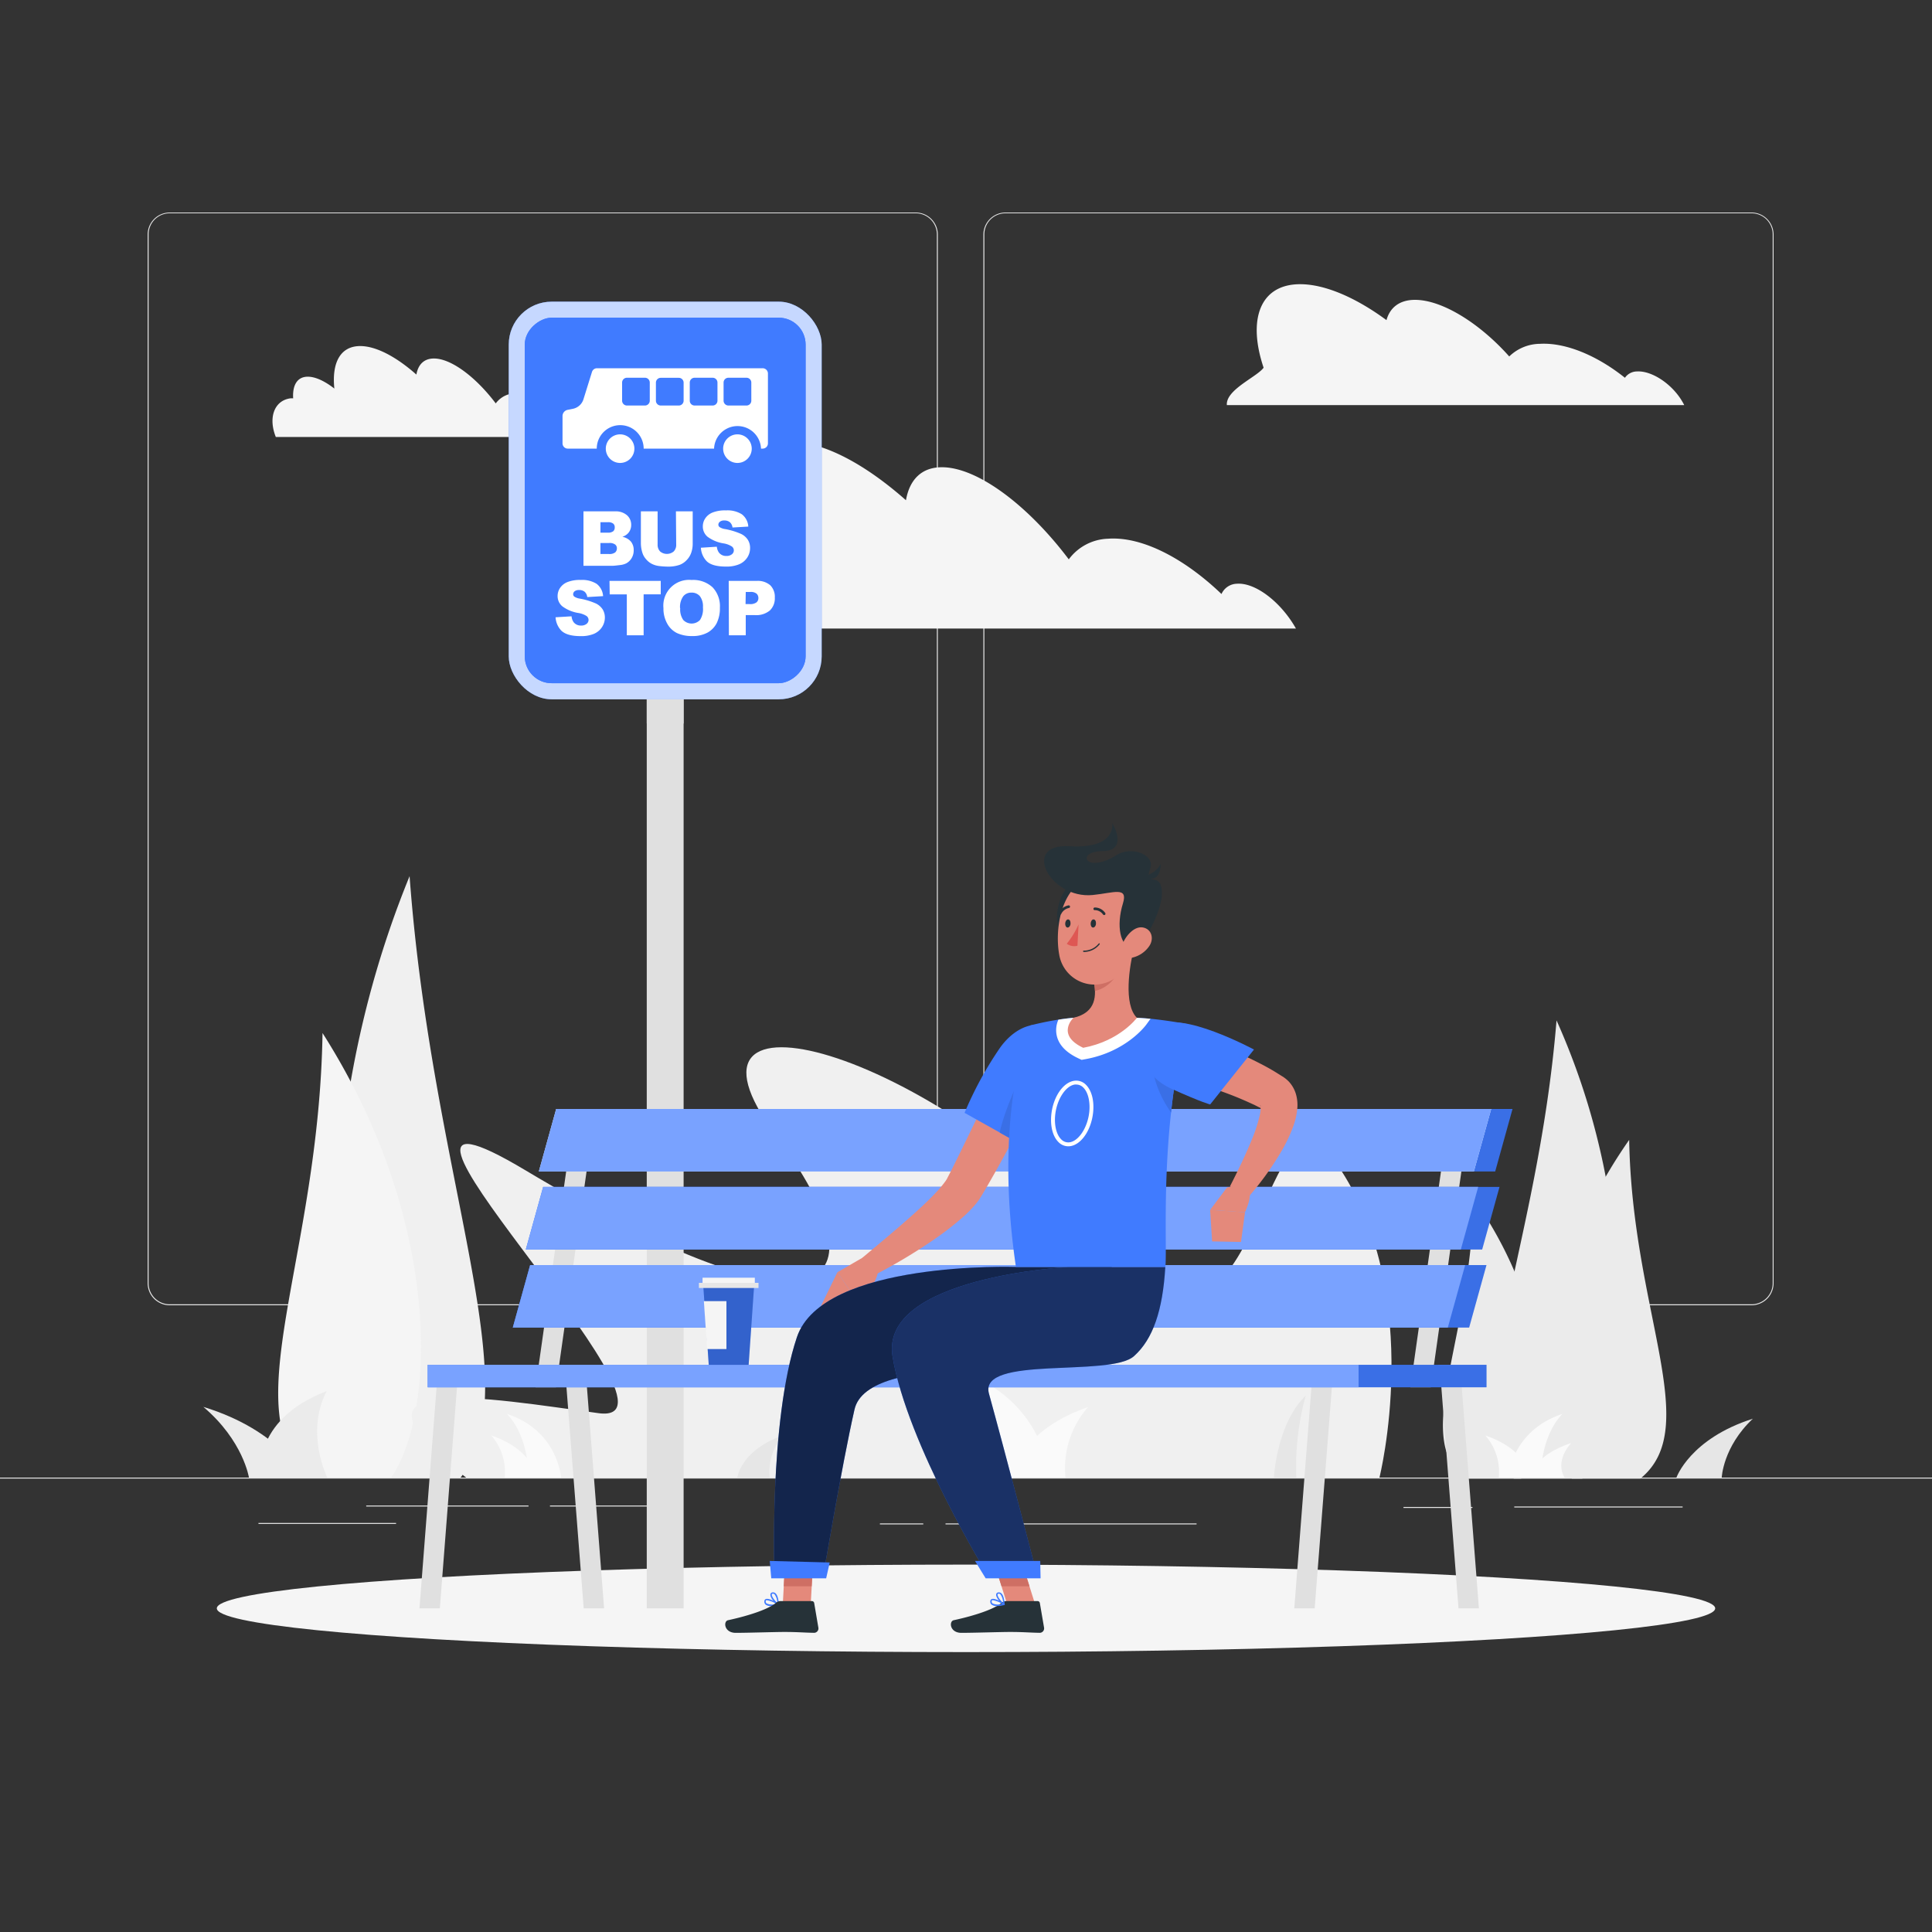 <svg xmlns="http://www.w3.org/2000/svg" viewBox="0 0 500 500"><rect x="0" y="0" width="500" height="500" fill="#333333" stroke="none"/><g id="freepik--background-complete--inject-3"><rect y="382.4" width="500" height="0.25" style="fill:#e6e6e6"></rect><rect x="363.22" y="390" width="17.85" height="0.25" style="fill:#e6e6e6"></rect><rect x="391.89" y="389.88" width="43.57" height="0.25" style="fill:#e6e6e6"></rect><rect x="244.7" y="394.26" width="64.97" height="0.25" style="fill:#e6e6e6"></rect><rect x="227.72" y="394.26" width="11.22" height="0.25" style="fill:#e6e6e6"></rect><rect x="94.78" y="389.63" width="42" height="0.25" style="fill:#e6e6e6"></rect><rect x="142.33" y="389.63" width="29.82" height="0.25" style="fill:#e6e6e6"></rect><rect x="66.89" y="394.14" width="35.61" height="0.25" style="fill:#e6e6e6"></rect><path d="M237,337.8H43.91a5.71,5.71,0,0,1-5.7-5.71V60.66A5.71,5.71,0,0,1,43.91,55H237a5.71,5.71,0,0,1,5.71,5.71V332.09A5.71,5.71,0,0,1,237,337.8ZM43.91,55.2a5.46,5.46,0,0,0-5.45,5.46V332.09a5.46,5.46,0,0,0,5.45,5.46H237a5.47,5.47,0,0,0,5.46-5.46V60.66A5.47,5.47,0,0,0,237,55.2Z" style="fill:#e6e6e6"></path><path d="M453.31,337.8H260.21a5.72,5.72,0,0,1-5.71-5.71V60.66A5.72,5.72,0,0,1,260.21,55h193.1A5.71,5.71,0,0,1,459,60.66V332.09A5.71,5.71,0,0,1,453.31,337.8ZM260.21,55.2a5.47,5.47,0,0,0-5.46,5.46V332.09a5.47,5.47,0,0,0,5.46,5.46h193.1a5.47,5.47,0,0,0,5.46-5.46V60.66a5.47,5.47,0,0,0-5.46-5.46Z" style="fill:#e6e6e6"></path><path d="M119.2,382.4H98c-11.06-19.32-17.21-71.09-1.66-127.34A254.34,254.34,0,0,1,106,226.75C111.84,305.76,137.2,359,119.2,382.4Z" style="fill:#f0f0f0"></path><path d="M80,382.4h21.22c9.85-14.28,12.75-52.54-6.33-94.12a175.49,175.49,0,0,0-11.42-20.93C82.56,325.75,60.55,365.08,80,382.4Z" style="fill:#f5f5f5"></path><path d="M347.07,302.88c-21.52-33.37-19.08,64.95-58.63,21.26-48.58-53.67-118.3-71.66-87.83-30.57S213,348.88,136,302.88c-55.78-33.36,47.08,66.65,18.91,62.85S84.2,354.15,120.64,382.4H357S368.6,336.25,347.07,302.88Z" style="fill:#f0f0f0"></path><path d="M391.76,382.65h17.75c9.25-14.72,14.39-54.16,1.39-97a182.29,182.29,0,0,0-8.07-21.57C397.91,324.26,376.69,364.79,391.76,382.65Z" style="fill:#ebebeb"></path><path d="M424.53,382.65H406.78c-8.24-10.88-10.67-40,5.3-71.7A129.43,129.43,0,0,1,421.63,295C422.4,339.49,440.82,369.45,424.53,382.65Z" style="fill:#ebebeb"></path><path d="M379,382.65h14.68c6.81-9,8.82-33.11-4.39-59.31a106.37,106.37,0,0,0-7.9-13.19C380.72,347,365.49,371.73,379,382.65Z" style="fill:#ebebeb"></path><path d="M139,382.4s-1-7.2-11.87-10.91a14.29,14.29,0,0,1,3.48,10.91Z" style="fill:#fafafa"></path><path d="M190.8,382.4s1-7.2,11.87-10.91a14.34,14.34,0,0,0-3.48,10.91Z" style="fill:#e6e6e6"></path><path d="M329.69,382.4s.69-14,8.23-21.19a68.85,68.85,0,0,0-2.42,21.19Z" style="fill:#e6e6e6"></path><path d="M433.86,382.4s3.51-10.06,19.78-15.24c-7.75,7.29-8.06,15.24-8.06,15.24Z" style="fill:#e6e6e6"></path><path d="M67.47,382.4S64.71,367.61,84.56,360c-5.66,10.72.13,22.4.13,22.4Z" style="fill:#ebebeb"></path><path d="M78.5,382.4s-5.6-12.08-25.87-18.3c10.33,8.75,11.8,18.3,11.8,18.3Z" style="fill:#ebebeb"></path><path d="M145.2,382.4s-.73-12.1-14-16.48c5.92,6.2,5.58,16.48,5.58,16.48Z" style="fill:#fafafa"></path><path d="M261.2,382.4s-1.67-12-19.86-18.24a23.92,23.92,0,0,1,5.83,18.24Z" style="fill:#fafafa"></path><path d="M261.72,382.4s1.67-12,19.86-18.24a23.92,23.92,0,0,0-5.83,18.24Z" style="fill:#fafafa"></path><path d="M271.65,382.4s-1.22-20.22-23.36-27.56c9.9,10.37,9.33,27.56,9.33,27.56Z" style="fill:#fafafa"></path><path d="M396.58,382.4s-.85-5.23,10-8.94c-4.46,5.22-1.64,8.94-1.64,8.94Z" style="fill:#fafafa"></path><path d="M396.27,382.4s-1-7.2-11.87-10.91a14.29,14.29,0,0,1,3.48,10.91Z" style="fill:#fafafa"></path><path d="M390.34,382.4s.72-12.1,14-16.48c-5.91,6.2-5.58,16.48-5.58,16.48Z" style="fill:#fafafa"></path><path d="M435.42,104c-2.61-4.56-7.87-8.09-11.76-7.87a3.81,3.81,0,0,0-3.13,1.64c-7.1-5.68-15.27-9.17-22-8.79a11.55,11.55,0,0,0-7.94,3.27c-7.62-8.57-17.34-14.65-24.39-14.65-4,0-6.49,2-7.38,5.25-7.82-5.76-15.86-9.3-22.34-9.3-10.33,0-13.69,9-9.46,21.61-1.69,2.38-9.84,5.7-9.51,9.68H435.88C435.73,104.56,435.59,104.28,435.42,104Z" style="fill:#f5f5f5"></path><path d="M320.12,151.07a4.49,4.49,0,0,0-4,2.66c-9.67-9.26-20.58-14.94-29.36-14.31a13.16,13.16,0,0,0-10.16,5.34s0,0,0,0c-10.51-13.95-23.61-23.84-32.84-23.84-5.25,0-8.37,3.2-9.3,8.54-10.61-9.38-21.35-15.13-29.83-15.13-10.51,0-15.15,8.84-13.7,22.45-5.07-4-10-6.29-14.1-6.29-5.61,0-8.24,4.47-7.79,11.48a10.14,10.14,0,0,0-1.46.11c-8.57,1.17-11.85,10.23-7.73,20.59H335.39C331.54,155.83,324.92,150.73,320.12,151.07Z" style="fill:#f5f5f5"></path><path d="M149.61,107.49a2.19,2.19,0,0,0-2,1.3c-4.71-4.51-10-7.28-14.31-7a6.42,6.42,0,0,0-5,2.61h0c-5.13-6.8-11.52-11.62-16-11.62-2.56,0-4.09,1.56-4.54,4.16-5.17-4.58-10.41-7.38-14.54-7.38-5.13,0-7.39,4.31-6.69,11-2.47-1.93-4.89-3.07-6.87-3.07-2.73,0-4,2.18-3.79,5.6a5.68,5.68,0,0,0-.72,0c-4.17.57-5.78,5-3.77,10h85.59C155.18,109.82,152,107.33,149.61,107.49Z" style="fill:#f5f5f5"></path></g><g id="freepik--Shadow--inject-3"><ellipse cx="250" cy="416.24" rx="193.89" ry="11.32" style="fill:#f5f5f5"></ellipse></g><g id="freepik--bus-stop--inject-3"><rect x="167.38" y="164.41" width="9.54" height="251.83" style="fill:#e0e0e0"></rect><rect x="167.38" y="164.41" width="9.54" height="22.84" style="fill:#e0e0e0;mix-blend-mode:multiply"></rect><rect x="131.66" y="78.07" width="80.99" height="102.91" rx="11.11" style="fill:#407BFF"></rect><rect x="131.66" y="78.07" width="80.99" height="102.91" rx="11.11" style="fill:#fff;opacity:0.7"></rect><rect x="124.85" y="93.19" width="94.59" height="72.68" rx="6.96" transform="translate(301.68 -42.63) rotate(90)" style="fill:#407BFF"></rect><path d="M151,132.34h8.14a4.43,4.43,0,0,1,3.12,1,3.26,3.26,0,0,1,1.09,2.5,3.15,3.15,0,0,1-.78,2.14,3.49,3.49,0,0,1-1.51.94,3.94,3.94,0,0,1,2.23,1.25,3.46,3.46,0,0,1,.71,2.23,3.86,3.86,0,0,1-.51,2,3.68,3.68,0,0,1-1.39,1.38,4.64,4.64,0,0,1-1.65.46c-1,.12-1.62.19-1.94.19H151Zm4.39,5.51h1.89a2.16,2.16,0,0,0,1.41-.35,1.25,1.25,0,0,0,.4-1,1.19,1.19,0,0,0-.4-1,2.1,2.1,0,0,0-1.38-.35H155.4Zm0,5.53h2.21a2.49,2.49,0,0,0,1.59-.4,1.37,1.37,0,0,0,.46-1.07,1.21,1.21,0,0,0-.46-1,2.48,2.48,0,0,0-1.6-.38h-2.2Z" style="fill:#407BFF"></path><path d="M174.93,132.34h4.34v8.37a7.08,7.08,0,0,1-.39,2.36,5.08,5.08,0,0,1-1.22,1.93,4.82,4.82,0,0,1-1.74,1.17,8.87,8.87,0,0,1-3,.47,20.37,20.37,0,0,1-2.24-.14,5.8,5.8,0,0,1-2-.58,4.82,4.82,0,0,1-1.49-1.21,4.47,4.47,0,0,1-.93-1.62,8.33,8.33,0,0,1-.4-2.38v-8.37h4.33v8.57a2.47,2.47,0,0,0,.64,1.8,2.74,2.74,0,0,0,3.53,0,2.44,2.44,0,0,0,.64-1.81Z" style="fill:#407BFF"></path><path d="M181.39,141.75l4.13-.26a3.09,3.09,0,0,0,.55,1.53,2.29,2.29,0,0,0,1.92.86,2.13,2.13,0,0,0,1.43-.44,1.26,1.26,0,0,0,0-2,5.56,5.56,0,0,0-2.22-.82,9.46,9.46,0,0,1-4.08-1.7,3.44,3.44,0,0,1-1.23-2.72,3.71,3.71,0,0,1,.63-2.05,4.14,4.14,0,0,1,1.89-1.51,8.77,8.77,0,0,1,3.46-.55,7,7,0,0,1,4.11,1,4.31,4.31,0,0,1,1.68,3.19l-4.09.24a2.16,2.16,0,0,0-.69-1.38,2.19,2.19,0,0,0-1.44-.44,1.69,1.69,0,0,0-1.14.33,1,1,0,0,0-.39.78.79.79,0,0,0,.32.6,3.46,3.46,0,0,0,1.46.52,18.18,18.18,0,0,1,4.08,1.24,4.28,4.28,0,0,1,1.79,1.56,3.91,3.91,0,0,1,.56,2.08,4.46,4.46,0,0,1-.74,2.5,4.73,4.73,0,0,1-2.1,1.73,8.46,8.46,0,0,1-3.38.59q-3.58,0-5-1.38A5.44,5.44,0,0,1,181.39,141.75Z" style="fill:#407BFF"></path><path d="M143.78,159.75l4.14-.25a3.09,3.09,0,0,0,.54,1.53,2.31,2.31,0,0,0,1.92.86,2.16,2.16,0,0,0,1.44-.44,1.32,1.32,0,0,0,.5-1,1.29,1.29,0,0,0-.48-1,5.56,5.56,0,0,0-2.23-.82,9.46,9.46,0,0,1-4.07-1.71,3.42,3.42,0,0,1-1.23-2.71,3.69,3.69,0,0,1,.63-2.05,4.14,4.14,0,0,1,1.89-1.51,8.75,8.75,0,0,1,3.46-.56,7.08,7.08,0,0,1,4.11,1,4.34,4.34,0,0,1,1.68,3.19l-4.1.24a2.16,2.16,0,0,0-.68-1.38,2.2,2.2,0,0,0-1.45-.44,1.78,1.78,0,0,0-1.14.32,1,1,0,0,0-.38.79.78.78,0,0,0,.31.6,3.58,3.58,0,0,0,1.46.52,18.48,18.48,0,0,1,4.09,1.24,4.34,4.34,0,0,1,1.79,1.56,4,4,0,0,1,.56,2.08,4.5,4.5,0,0,1-.75,2.5,4.71,4.71,0,0,1-2.09,1.73,8.52,8.52,0,0,1-3.39.59c-2.39,0-4-.46-5-1.38A5.46,5.46,0,0,1,143.78,159.75Z" style="fill:#407BFF"></path><path d="M157.74,150.34H171v3.48h-4.43v10.59h-4.35V153.82h-4.43Z" style="fill:#407BFF"></path><path d="M171.7,157.39A6.66,6.66,0,0,1,179,150.1a7.35,7.35,0,0,1,5.41,1.89,7.1,7.1,0,0,1,1.9,5.28,8.69,8.69,0,0,1-.83,4,5.87,5.87,0,0,1-2.4,2.46,8,8,0,0,1-3.91.88,9.1,9.1,0,0,1-3.94-.76,5.81,5.81,0,0,1-2.52-2.4A7.9,7.9,0,0,1,171.7,157.39Zm4.34,0a4.74,4.74,0,0,0,.79,3.06,3,3,0,0,0,4.33,0,5.19,5.19,0,0,0,.76-3.27,4.31,4.31,0,0,0-.8-2.9,2.73,2.73,0,0,0-2.17-.91,2.63,2.63,0,0,0-2.11.93A4.71,4.71,0,0,0,176,157.4Z" style="fill:#407BFF"></path><path d="M188.59,150.34h7.22a4.93,4.93,0,0,1,3.54,1.13,4.21,4.21,0,0,1,1.17,3.19,4.32,4.32,0,0,1-1.28,3.33,5.53,5.53,0,0,1-3.91,1.2H193v5.22h-4.36Zm4.36,6H194a2.7,2.7,0,0,0,1.77-.44,1.42,1.42,0,0,0,.5-1.11,1.56,1.56,0,0,0-.44-1.13,2.32,2.32,0,0,0-1.66-.46H193Z" style="fill:#407BFF"></path><path d="M197.34,95.3H154.5a1.36,1.36,0,0,0-1.31,1L151,103.33a3.61,3.61,0,0,1-2.75,2.47l-1.35.27a1.64,1.64,0,0,0-1.32,1.61v7.06A1.36,1.36,0,0,0,147,116.1h7.44a6.07,6.07,0,0,1,12.14,0h18.22a6.08,6.08,0,0,1,12.15,0h.42a1.36,1.36,0,0,0,1.37-1.36V96.66A1.37,1.37,0,0,0,197.34,95.3Zm-29.18,8.4a1.25,1.25,0,0,1-1.24,1.25h-4.68A1.26,1.26,0,0,1,161,103.7V99a1.25,1.25,0,0,1,1.25-1.24h4.68A1.25,1.25,0,0,1,168.16,99Zm8.76,0a1.25,1.25,0,0,1-1.25,1.25H171a1.25,1.25,0,0,1-1.25-1.25V99A1.25,1.25,0,0,1,171,97.78h4.67A1.25,1.25,0,0,1,176.92,99Zm8.76,0a1.25,1.25,0,0,1-1.25,1.25h-4.67a1.25,1.25,0,0,1-1.25-1.25V99a1.25,1.25,0,0,1,1.25-1.24h4.67A1.25,1.25,0,0,1,185.68,99Zm8.76,0a1.25,1.25,0,0,1-1.25,1.25h-4.68a1.26,1.26,0,0,1-1.25-1.25V99a1.25,1.25,0,0,1,1.25-1.24h4.68A1.25,1.25,0,0,1,194.44,99Z" style="fill:#407BFF"></path><path d="M160.47,112.41a3.7,3.7,0,1,0,3.71,3.69A3.7,3.7,0,0,0,160.47,112.41Z" style="fill:#407BFF"></path><path d="M190.85,112.41a3.7,3.7,0,1,0,3.7,3.69A3.71,3.71,0,0,0,190.85,112.41Z" style="fill:#407BFF"></path><rect x="124.85" y="93.19" width="94.59" height="72.68" rx="6.96" transform="translate(301.68 -42.63) rotate(90)" style="fill:#407BFF"></rect><path d="M151,132.34h8.14a4.43,4.43,0,0,1,3.12,1,3.26,3.26,0,0,1,1.09,2.5,3.15,3.15,0,0,1-.78,2.14,3.49,3.49,0,0,1-1.51.94,3.94,3.94,0,0,1,2.23,1.25,3.46,3.46,0,0,1,.71,2.23,3.86,3.86,0,0,1-.51,2,3.68,3.68,0,0,1-1.39,1.38,4.64,4.64,0,0,1-1.65.46c-1,.12-1.62.19-1.94.19H151Zm4.39,5.51h1.89a2.16,2.16,0,0,0,1.41-.35,1.25,1.25,0,0,0,.4-1,1.19,1.19,0,0,0-.4-1,2.1,2.1,0,0,0-1.38-.35H155.4Zm0,5.53h2.21a2.49,2.49,0,0,0,1.59-.4,1.37,1.37,0,0,0,.46-1.07,1.21,1.21,0,0,0-.46-1,2.48,2.48,0,0,0-1.6-.38h-2.2Z" style="fill:#fff"></path><path d="M174.93,132.34h4.34v8.37a7.08,7.08,0,0,1-.39,2.36,5.08,5.08,0,0,1-1.22,1.93,4.82,4.82,0,0,1-1.74,1.17,8.87,8.87,0,0,1-3,.47,20.37,20.37,0,0,1-2.24-.14,5.8,5.8,0,0,1-2-.58,4.82,4.82,0,0,1-1.49-1.21,4.47,4.47,0,0,1-.93-1.62,8.33,8.33,0,0,1-.4-2.38v-8.37h4.33v8.57a2.47,2.47,0,0,0,.64,1.8,2.74,2.74,0,0,0,3.53,0,2.44,2.44,0,0,0,.64-1.81Z" style="fill:#fff"></path><path d="M181.39,141.75l4.13-.26a3.09,3.09,0,0,0,.55,1.53,2.29,2.29,0,0,0,1.92.86,2.13,2.13,0,0,0,1.43-.44,1.26,1.26,0,0,0,0-2,5.56,5.56,0,0,0-2.22-.82,9.46,9.46,0,0,1-4.08-1.7,3.44,3.44,0,0,1-1.23-2.72,3.71,3.71,0,0,1,.63-2.05,4.14,4.14,0,0,1,1.89-1.51,8.77,8.77,0,0,1,3.46-.55,7,7,0,0,1,4.11,1,4.31,4.31,0,0,1,1.68,3.19l-4.09.24a2.16,2.16,0,0,0-.69-1.38,2.19,2.19,0,0,0-1.44-.44,1.69,1.69,0,0,0-1.14.33,1,1,0,0,0-.39.78.79.79,0,0,0,.32.6,3.46,3.46,0,0,0,1.46.52,18.18,18.18,0,0,1,4.08,1.24,4.28,4.28,0,0,1,1.79,1.56,3.91,3.91,0,0,1,.56,2.08,4.46,4.46,0,0,1-.74,2.5,4.73,4.73,0,0,1-2.1,1.73,8.46,8.46,0,0,1-3.38.59q-3.58,0-5-1.38A5.44,5.44,0,0,1,181.39,141.75Z" style="fill:#fff"></path><path d="M143.78,159.75l4.14-.25a3.09,3.09,0,0,0,.54,1.53,2.31,2.31,0,0,0,1.92.86,2.16,2.16,0,0,0,1.44-.44,1.32,1.32,0,0,0,.5-1,1.29,1.29,0,0,0-.48-1,5.56,5.56,0,0,0-2.23-.82,9.46,9.46,0,0,1-4.07-1.71,3.42,3.42,0,0,1-1.23-2.71,3.69,3.69,0,0,1,.63-2.05,4.14,4.14,0,0,1,1.89-1.51,8.75,8.75,0,0,1,3.46-.56,7.08,7.08,0,0,1,4.11,1,4.34,4.34,0,0,1,1.68,3.19l-4.1.24a2.16,2.16,0,0,0-.68-1.38,2.2,2.2,0,0,0-1.45-.44,1.78,1.78,0,0,0-1.14.32,1,1,0,0,0-.38.79.78.78,0,0,0,.31.6,3.58,3.58,0,0,0,1.46.52,18.48,18.48,0,0,1,4.09,1.24,4.34,4.34,0,0,1,1.79,1.56,4,4,0,0,1,.56,2.08,4.5,4.5,0,0,1-.75,2.5,4.71,4.71,0,0,1-2.09,1.73,8.52,8.52,0,0,1-3.39.59c-2.39,0-4-.46-5-1.38A5.46,5.46,0,0,1,143.78,159.75Z" style="fill:#fff"></path><path d="M157.74,150.34H171v3.48h-4.43v10.59h-4.35V153.82h-4.43Z" style="fill:#fff"></path><path d="M171.7,157.39A6.66,6.66,0,0,1,179,150.1a7.35,7.35,0,0,1,5.41,1.89,7.1,7.1,0,0,1,1.9,5.28,8.69,8.69,0,0,1-.83,4,5.87,5.87,0,0,1-2.4,2.46,8,8,0,0,1-3.91.88,9.1,9.1,0,0,1-3.94-.76,5.81,5.81,0,0,1-2.52-2.4A7.9,7.9,0,0,1,171.7,157.39Zm4.34,0a4.74,4.74,0,0,0,.79,3.06,3,3,0,0,0,4.33,0,5.19,5.19,0,0,0,.76-3.27,4.31,4.31,0,0,0-.8-2.9,2.73,2.73,0,0,0-2.17-.91,2.63,2.63,0,0,0-2.11.93A4.71,4.71,0,0,0,176,157.4Z" style="fill:#fff"></path><path d="M188.59,150.34h7.22a4.93,4.93,0,0,1,3.54,1.13,4.21,4.21,0,0,1,1.17,3.19,4.32,4.32,0,0,1-1.28,3.33,5.53,5.53,0,0,1-3.91,1.2H193v5.22h-4.36Zm4.36,6H194a2.7,2.7,0,0,0,1.77-.44,1.42,1.42,0,0,0,.5-1.11,1.56,1.56,0,0,0-.44-1.13,2.32,2.32,0,0,0-1.66-.46H193Z" style="fill:#fff"></path><path d="M197.34,95.3H154.5a1.36,1.36,0,0,0-1.31,1L151,103.33a3.61,3.61,0,0,1-2.75,2.47l-1.35.27a1.64,1.64,0,0,0-1.32,1.61v7.06A1.36,1.36,0,0,0,147,116.1h7.44a6.07,6.07,0,0,1,12.14,0h18.22a6.08,6.08,0,0,1,12.15,0h.42a1.36,1.36,0,0,0,1.37-1.36V96.66A1.37,1.37,0,0,0,197.34,95.3Zm-29.18,8.4a1.25,1.25,0,0,1-1.24,1.25h-4.68A1.26,1.26,0,0,1,161,103.7V99a1.25,1.25,0,0,1,1.25-1.24h4.68A1.25,1.25,0,0,1,168.16,99Zm8.76,0a1.25,1.25,0,0,1-1.25,1.25H171a1.25,1.25,0,0,1-1.25-1.25V99A1.25,1.25,0,0,1,171,97.78h4.67A1.25,1.25,0,0,1,176.92,99Zm8.76,0a1.25,1.25,0,0,1-1.25,1.25h-4.67a1.25,1.25,0,0,1-1.25-1.25V99a1.25,1.25,0,0,1,1.25-1.24h4.67A1.25,1.25,0,0,1,185.68,99Zm8.76,0a1.25,1.25,0,0,1-1.25,1.25h-4.68a1.26,1.26,0,0,1-1.25-1.25V99a1.25,1.25,0,0,1,1.25-1.24h4.68A1.25,1.25,0,0,1,194.44,99Z" style="fill:#fff"></path><path d="M160.47,112.41a3.7,3.7,0,1,0,3.71,3.69A3.7,3.7,0,0,0,160.47,112.41Z" style="fill:#fff"></path><path d="M190.85,112.41a3.7,3.7,0,1,0,3.7,3.69A3.71,3.71,0,0,0,190.85,112.41Z" style="fill:#fff"></path></g><g id="freepik--Seat--inject-3"><polygon points="345.51 353.21 344.69 359.03 340.24 416.24 334.96 416.24 339.4 359.03 340.22 353.21 345.51 353.21" style="fill:#e0e0e0"></polygon><polygon points="372.2 353.21 373.02 359.03 377.46 416.24 382.74 416.24 378.3 359.03 377.48 353.21 372.2 353.21" style="fill:#e0e0e0"></polygon><polygon points="119.1 353.21 118.27 359.03 113.83 416.24 108.56 416.24 112.99 359.03 113.82 353.21 119.1 353.21" style="fill:#e0e0e0"></polygon><polygon points="145.78 353.21 146.6 359.03 151.06 416.24 156.34 416.24 151.9 359.03 151.07 353.21 145.78 353.21" style="fill:#e0e0e0"></polygon><polygon points="152.95 295.09 144.71 353.21 143.89 359.03 138.61 359.03 139.43 353.21 147.67 295.09 152.95 295.09" style="fill:#e0e0e0"></polygon><polygon points="379.35 295.09 371.11 353.21 370.29 359.03 365.01 359.03 365.83 353.21 374.07 295.09 379.35 295.09" style="fill:#e0e0e0"></polygon><polygon points="380.21 343.58 138.23 343.58 142.73 327.4 384.7 327.4 380.21 343.58" style="fill:#407BFF"></polygon><polygon points="374.69 343.58 132.71 343.58 137.2 327.4 379.18 327.4 374.69 343.58" style="fill:#407BFF"></polygon><polygon points="380.21 343.58 138.23 343.58 142.73 327.4 384.7 327.4 380.21 343.58" style="opacity:0.1"></polygon><polygon points="386.95 303.18 144.97 303.18 149.47 287 391.44 287 386.95 303.18" style="fill:#407BFF"></polygon><polygon points="386.95 303.18 144.97 303.18 149.47 287 391.44 287 386.95 303.18" style="opacity:0.1"></polygon><polygon points="381.43 303.18 139.45 303.18 143.94 287 385.92 287 381.43 303.18" style="fill:#fff"></polygon><polygon points="381.43 303.18 139.45 303.18 143.94 287 385.92 287 381.43 303.18" style="fill:#407BFF"></polygon><polygon points="381.43 303.18 139.45 303.18 143.94 287 385.92 287 381.43 303.18" style="fill:#fff;opacity:0.3"></polygon><polygon points="383.58 323.37 141.6 323.37 146.1 307.18 388.07 307.18 383.58 323.37" style="fill:#407BFF"></polygon><polygon points="378.06 323.37 136.08 323.37 140.57 307.18 382.55 307.18 378.06 323.37" style="fill:#407BFF"></polygon><polygon points="383.58 323.37 141.6 323.37 146.1 307.18 388.07 307.18 383.58 323.37" style="opacity:0.1"></polygon><polygon points="378.06 323.37 136.08 323.37 140.57 307.18 382.55 307.18 378.06 323.37" style="fill:#407BFF"></polygon><polygon points="378.06 323.37 136.08 323.37 140.57 307.18 382.55 307.18 378.06 323.37" style="fill:#fff;opacity:0.3"></polygon><polygon points="374.69 343.58 132.71 343.58 137.2 327.4 379.18 327.4 374.69 343.58" style="fill:#407BFF"></polygon><polygon points="374.69 343.58 132.71 343.58 137.2 327.4 379.18 327.4 374.69 343.58" style="fill:#fff;opacity:0.3"></polygon><rect x="110.7" y="353.21" width="240.91" height="5.82" style="fill:#407BFF"></rect><rect x="110.7" y="353.21" width="240.91" height="5.82" style="fill:#407BFF"></rect><rect x="110.7" y="353.21" width="240.91" height="5.82" style="fill:#fff;opacity:0.3"></rect><rect x="351.6" y="353.21" width="33.11" height="5.82" style="fill:#407BFF"></rect><rect x="351.6" y="353.21" width="33.11" height="5.82" style="opacity:0.1"></rect></g><g id="freepik--Character--inject-3"><path d="M199.52,415.64a2.13,2.13,0,0,1-1.39-.38,1,1,0,0,1-.31-.92.58.58,0,0,1,.33-.49c.83-.4,3.08,1,3.33,1.19a.19.19,0,0,1,0,.34A8.82,8.82,0,0,1,199.52,415.64Zm-1-1.5a.6.6,0,0,0-.21,0,.24.24,0,0,0-.13.2.66.66,0,0,0,.19.61,3.46,3.46,0,0,0,2.53.13A6.41,6.41,0,0,0,198.52,414.14Z" style="fill:#407BFF"></path><path d="M201.38,415.38a.15.15,0,0,1-.09,0c-.71-.4-2.07-2-1.91-2.79a.58.58,0,0,1,.57-.48.91.91,0,0,1,.74.23c.81.7.87,2.79.88,2.88a.19.19,0,0,1-.09.16A.16.16,0,0,1,201.38,415.38Zm-1.31-2.93H200c-.23,0-.25.13-.26.18-.09.47.74,1.64,1.44,2.19a4,4,0,0,0-.73-2.23A.55.55,0,0,0,200.07,412.45Z" style="fill:#407BFF"></path><polygon points="202.4 418.64 209.63 418.64 210.54 401.91 203.31 401.91 202.4 418.64" style="fill:#e4897b"></polygon><path d="M202,414.36h8.12a.6.6,0,0,1,.59.5l1.09,6.42a1.13,1.13,0,0,1-1.12,1.29c-2.84-.05-4.2-.22-7.78-.22-2.19,0-9.45.23-12.48.23s-3.28-3-2-3.27c5.63-1.22,10.53-2.9,12.4-4.5A1.84,1.84,0,0,1,202,414.36Z" style="fill:#263238"></path><path d="M271.88,275.6c-2.53,5.37-5.17,10.64-7.91,15.89s-5.56,10.45-8.56,15.62l-1.14,1.94-.29.49-.44.69c-.31.49-.6.82-.91,1.24a30.84,30.84,0,0,1-3.61,3.68,81,81,0,0,1-7.36,5.68,142,142,0,0,1-15.48,9.23l-3-4.55c4.46-3.73,9-7.5,13.25-11.31,2.12-1.9,4.21-3.85,6-5.8a27.84,27.84,0,0,0,2.34-2.83c.11-.2.29-.43.34-.57l.38-.74,1-1.94c5.16-10.4,10.2-21.06,15.48-31.51Z" style="fill:#e4897b"></path><path d="M274.9,270.36c2.11,6.47-11.22,25.51-11.22,25.51L249.63,288a93.62,93.62,0,0,1,9.23-16.92C264.37,263.48,272.6,263.27,274.9,270.36Z" style="fill:#407BFF"></path><path d="M223.45,325.36l-6.73,3.89,4.87,7.16s5.21-2.63,5.76-8Z" style="fill:#e4897b"></path><polygon points="212.43 338.05 217.94 337.5 221.59 336.41 216.72 329.25 212.43 338.05" style="fill:#e4897b"></polygon><polygon points="203.31 401.91 210.54 401.91 210.06 410.54 202.83 410.54 203.31 401.91" style="fill:#ce6f64"></polygon><polygon points="268.98 418.64 261.75 418.64 256.47 401.91 263.7 401.91 268.98 418.64" style="fill:#e4897b"></polygon><path d="M260.4,414.36h8.12a.59.59,0,0,1,.59.5l1.1,6.42a1.14,1.14,0,0,1-1.13,1.29c-2.83-.05-4.2-.22-7.77-.22-2.2,0-9.45.23-12.49.23s-3.27-3-2-3.27c5.63-1.22,10.53-2.9,12.39-4.5A1.86,1.86,0,0,1,260.4,414.36Z" style="fill:#263238"></path><polygon points="263.7 401.91 256.47 401.91 259.2 410.54 266.43 410.54 263.7 401.91" style="fill:#ce6f64"></polygon><path d="M258,415.64a2.16,2.16,0,0,1-1.4-.38,1,1,0,0,1-.31-.92.59.59,0,0,1,.33-.49c.84-.4,3.09,1,3.34,1.19a.2.2,0,0,1,.08.19.19.19,0,0,1-.14.15A8.72,8.72,0,0,1,258,415.64Zm-1-1.5a.67.67,0,0,0-.22,0,.22.22,0,0,0-.12.2.66.66,0,0,0,.19.61,3.44,3.44,0,0,0,2.52.13A6.38,6.38,0,0,0,257,414.14Z" style="fill:#407BFF"></path><path d="M259.82,415.38a.15.15,0,0,1-.09,0c-.71-.4-2.08-2-1.92-2.79a.6.6,0,0,1,.58-.48.93.93,0,0,1,.74.23c.8.7.87,2.79.87,2.88a.19.19,0,0,1-.09.16A.15.15,0,0,1,259.82,415.38Zm-1.31-2.93h-.08c-.22,0-.25.13-.26.18-.09.47.75,1.64,1.44,2.19a3.93,3.93,0,0,0-.72-2.23A.57.57,0,0,0,258.51,412.45Z" style="fill:#407BFF"></path><path d="M305.1,267.77c1.35.27,2.49.55,3.7.88s2.37.67,3.55,1q3.52,1.09,7,2.49c2.29.92,4.55,1.95,6.78,3.11,1.12.56,2.22,1.18,3.31,1.81.54.32,1.08.67,1.62,1l.81.51c.05,0,.48.31.76.52a10.68,10.68,0,0,1,.88.78,8.18,8.18,0,0,1,2,3.75,10.12,10.12,0,0,1,.24,3.14,17.86,17.86,0,0,1-1,4.58,39.56,39.56,0,0,1-3.36,7,76.84,76.84,0,0,1-8.64,11.81l-4.44-3.12c2.06-4,4.09-8.24,5.75-12.32a38.12,38.12,0,0,0,1.94-6,8.65,8.65,0,0,0,.25-2.33c0-.26-.09-.41-.1-.34a1.25,1.25,0,0,0,.37.71,1,1,0,0,0,.21.2c0,.05.23.16,0,.05l-.72-.36c-.48-.24-1-.5-1.44-.72-1-.45-2-.92-3-1.34-2-.87-4.07-1.65-6.16-2.39s-4.2-1.42-6.34-2.06c-1.07-.32-2.14-.64-3.21-.93l-3.12-.82Z" style="fill:#e4897b"></path><path d="M317.56,307.3l-4.38,5.82,9,.62s3-5.87-.17-7.19Z" style="fill:#e4897b"></path><polygon points="313.69 321.27 321.17 321.42 322.21 313.74 313.18 313.12 313.69 321.27" style="fill:#e4897b"></polygon><path d="M262.92,327.89s-50-1.72-56.68,18.17c-7.33,21.77-5.8,62.11-5.8,62.11H213s4.83-28.79,8.14-43.39c3.44-15.16,52.26-8.27,58.46-13.81,4.95-4.42,7.45-11.9,8.11-23.08Z" style="fill:#407BFF"></path><path d="M262.92,327.89s-50-1.72-56.68,18.17c-7.33,21.77-5.8,62.11-5.8,62.11H213s4.83-28.79,8.14-43.39c3.44-15.16,52.26-8.27,58.46-13.81,4.95-4.42,7.45-11.9,8.11-23.08Z" style="opacity:0.7"></path><path d="M276.63,327.89S227.56,330.41,231,351.1c3.76,22.66,24.92,57.07,24.92,57.07h12.63s-8.62-33.08-12.61-47.5c-2.75-10,31.33-4.16,37.53-9.7,4.95-4.42,7.45-11.9,8.11-23.08Z" style="fill:#407BFF"></path><path d="M276.63,327.89S227.56,330.41,231,351.1c3.76,22.66,24.92,57.07,24.92,57.07h12.63s-8.62-33.08-12.61-47.5c-2.75-10,31.33-4.16,37.53-9.7,4.95-4.42,7.45-11.9,8.11-23.08Z" style="opacity:0.6"></path><polygon points="213.81 408.47 199.6 408.47 199.21 403.97 214.73 404.37 213.81 408.47" style="fill:#407BFF"></polygon><polygon points="269.3 408.47 255.09 408.47 252.33 403.97 269.21 403.97 269.3 408.47" style="fill:#407BFF"></polygon><path d="M275.08,271.18c-2.77-1.34-6-.22-9.47,5.12s-6.5,14.27-6.86,16.82l4.93,2.75S276,278.29,275.08,271.18Z" style="fill:#407BFF"></path><path d="M275.08,271.18c-2.77-1.34-6-.22-9.47,5.12s-6.5,14.27-6.86,16.82l4.93,2.75S276,278.29,275.08,271.18Z" style="opacity:0.1"></path><path d="M307.09,265c-.24.93-.47,1.86-.68,2.79,0,0,0,.05,0,.08a168.21,168.21,0,0,0-3.34,20c-2.11,19.32-1.06,35.69-1.47,40H262.92c-6-40.65,3.66-62.47,3.66-62.47s3.23-.88,7.33-1.52c1.24-.2,2.56-.37,3.89-.49a140.62,140.62,0,0,1,16.43,0c1.18.06,2.37.15,3.52.26C302.75,264.16,307.09,265,307.09,265Z" style="fill:#407BFF"></path><path d="M297.75,263.67l-1.09,1.5c-.21.29-5.23,7.05-15.8,8.95l-.94.17-.87-.41c-3.33-1.57-5.23-3.68-5.64-6.26a6.64,6.64,0,0,1,.5-3.72c1.24-.2,2.56-.37,3.89-.49a140.62,140.62,0,0,1,16.43,0C295.41,263.47,296.6,263.56,297.75,263.67Z" style="fill:#fff"></path><path d="M276.46,296.66a3.55,3.55,0,0,1-2.55-1.11c-1.43-1.43-2.12-4-1.84-7,.45-4.7,3.14-8.6,6.14-8.87a3.51,3.51,0,0,1,2.86,1.09c1.43,1.44,2.12,4,1.84,7-.45,4.71-3.14,8.61-6.13,8.88Zm2.07-16h-.23c-2.45.22-4.84,3.88-5.23,8-.25,2.6.35,5,1.55,6.18a2.51,2.51,0,0,0,2.07.8c2.44-.22,4.84-3.87,5.23-8,.24-2.6-.35-5-1.56-6.18A2.52,2.52,0,0,0,278.53,280.68Z" style="fill:#fff"></path><path d="M293.56,244.91c-1.31,5.28-2.84,15,.67,18.5,0,0-4.4,6-13.9,7.76-7.16-3.38-2.53-7.76-2.53-7.76,6-1.41,6-5.78,5.23-9.89Z" style="fill:#e4897b"></path><path d="M289.27,248.42,283,253.51a16.41,16.41,0,0,1,.36,2.92c2.27-.32,5.49-2.8,5.85-5.16A8,8,0,0,0,289.27,248.42Z" style="fill:#ce6f64"></path><path d="M277.6,228.64c-3.64,1.51-6.09,11.48-1.66,13.77S284.48,225.79,277.6,228.64Z" style="fill:#263238"></path><path d="M294.6,237c-.81,7.16-.92,11.37-4.73,15.05a9.27,9.27,0,0,1-15.73-4.9c-1.2-6.44.32-17.06,7.48-19.91A9.31,9.31,0,0,1,294.6,237Z" style="fill:#e4897b"></path><path d="M289,221.28c3.92-2.47,9.91,0,8.7,3.37-1.94,5.45,3.05.22,3,6.67,0,4.21-4.75,14.19-7.75,13.93s-4.15-5.57-2.33-11.47c1.36-4.44-2.39-2.69-7.84-2.15-11.06,1.08-18.67-13.41-5.94-12.63,12.31.75,11-6,11-6s4.43,7.24-2.56,7.27S280.87,226.39,289,221.28Z" style="fill:#263238"></path><path d="M297.43,244.84a7.29,7.29,0,0,1-4.41,3c-2.36.51-3.28-1.61-2.41-3.74.78-1.92,2.95-4.5,5.22-4.06S298.69,243,297.43,244.84Z" style="fill:#e4897b"></path><path d="M295.74,226.78a6.22,6.22,0,0,0,4.65-3.2S300.58,229.25,295.74,226.78Z" style="fill:#263238"></path><path d="M283.64,239c0,.58-.37,1.05-.75,1.05s-.66-.47-.63-1.05.36-1.06.74-1.06S283.67,238.37,283.64,239Z" style="fill:#263238"></path><path d="M277.05,239c0,.58-.37,1.05-.75,1.05s-.66-.47-.63-1.05.36-1.06.74-1.06S277.08,238.37,277.05,239Z" style="fill:#263238"></path><path d="M279.13,239.24a22.32,22.32,0,0,1-3.05,5,3.3,3.3,0,0,0,2.76.52Z" style="fill:#de5753"></path><path d="M280.47,246.36a.17.17,0,0,1-.17-.17.16.16,0,0,1,.17-.17,4.92,4.92,0,0,0,3.86-1.81.18.18,0,0,1,.24-.05.17.17,0,0,1,0,.24A5.14,5.14,0,0,1,280.47,246.36Z" style="fill:#263238"></path><path d="M285.75,236.82a.35.35,0,0,1-.28-.14,2.61,2.61,0,0,0-2.12-1.14.32.32,0,0,1-.37-.31.35.35,0,0,1,.32-.37,3.24,3.24,0,0,1,2.73,1.42.35.35,0,0,1-.08.48A.36.36,0,0,1,285.75,236.82Z" style="fill:#263238"></path><path d="M274.3,236.69a.42.42,0,0,1-.16,0,.35.35,0,0,1-.14-.47,3.56,3.56,0,0,1,2.54-1.91.34.34,0,0,1,.38.29.35.35,0,0,1-.29.39h0a2.86,2.86,0,0,0-2,1.56A.35.35,0,0,1,274.3,236.69Z" style="fill:#263238"></path><path d="M306.41,267.77v.06s0,.05,0,.08a168.21,168.21,0,0,0-3.34,20c-4.21-5.93-5.45-12.13-4.71-16C299.17,267.63,303.88,267.51,306.41,267.77Z" style="fill:#407BFF"></path><path d="M306.41,267.77v.06s0,.05,0,.08a168.21,168.21,0,0,0-3.34,20c-4.21-5.93-5.45-12.13-4.71-16C299.17,267.63,303.88,267.51,306.41,267.77Z" style="opacity:0.1"></path><path d="M300,265.67c5.28-4.38,24.53,5.95,24.53,5.95l-11.34,14.21s-2-.45-10-4.05C294.8,278,294.33,270.36,300,265.67Z" style="fill:#407BFF"></path></g><g id="freepik--Cup--inject-3"><polygon points="195.17 332.67 193.75 353.21 183.42 353.21 183.14 349.14 182.28 336.74 182 332.67 195.17 332.67" style="fill:#407BFF"></polygon><polygon points="195.17 332.67 193.75 353.21 183.42 353.21 183.14 349.14 182.28 336.74 182 332.67 195.17 332.67" style="opacity:0.2"></polygon><rect x="180.88" y="332" width="15.42" height="1.33" style="fill:#e6e6e6"></rect><rect x="181.82" y="330.67" width="13.53" height="1.33" style="fill:#f5f5f5"></rect><polygon points="188 336.74 188 349.14 183.01 349.14 182.16 336.74 188 336.74" style="fill:#f5f5f5"></polygon></g></svg>